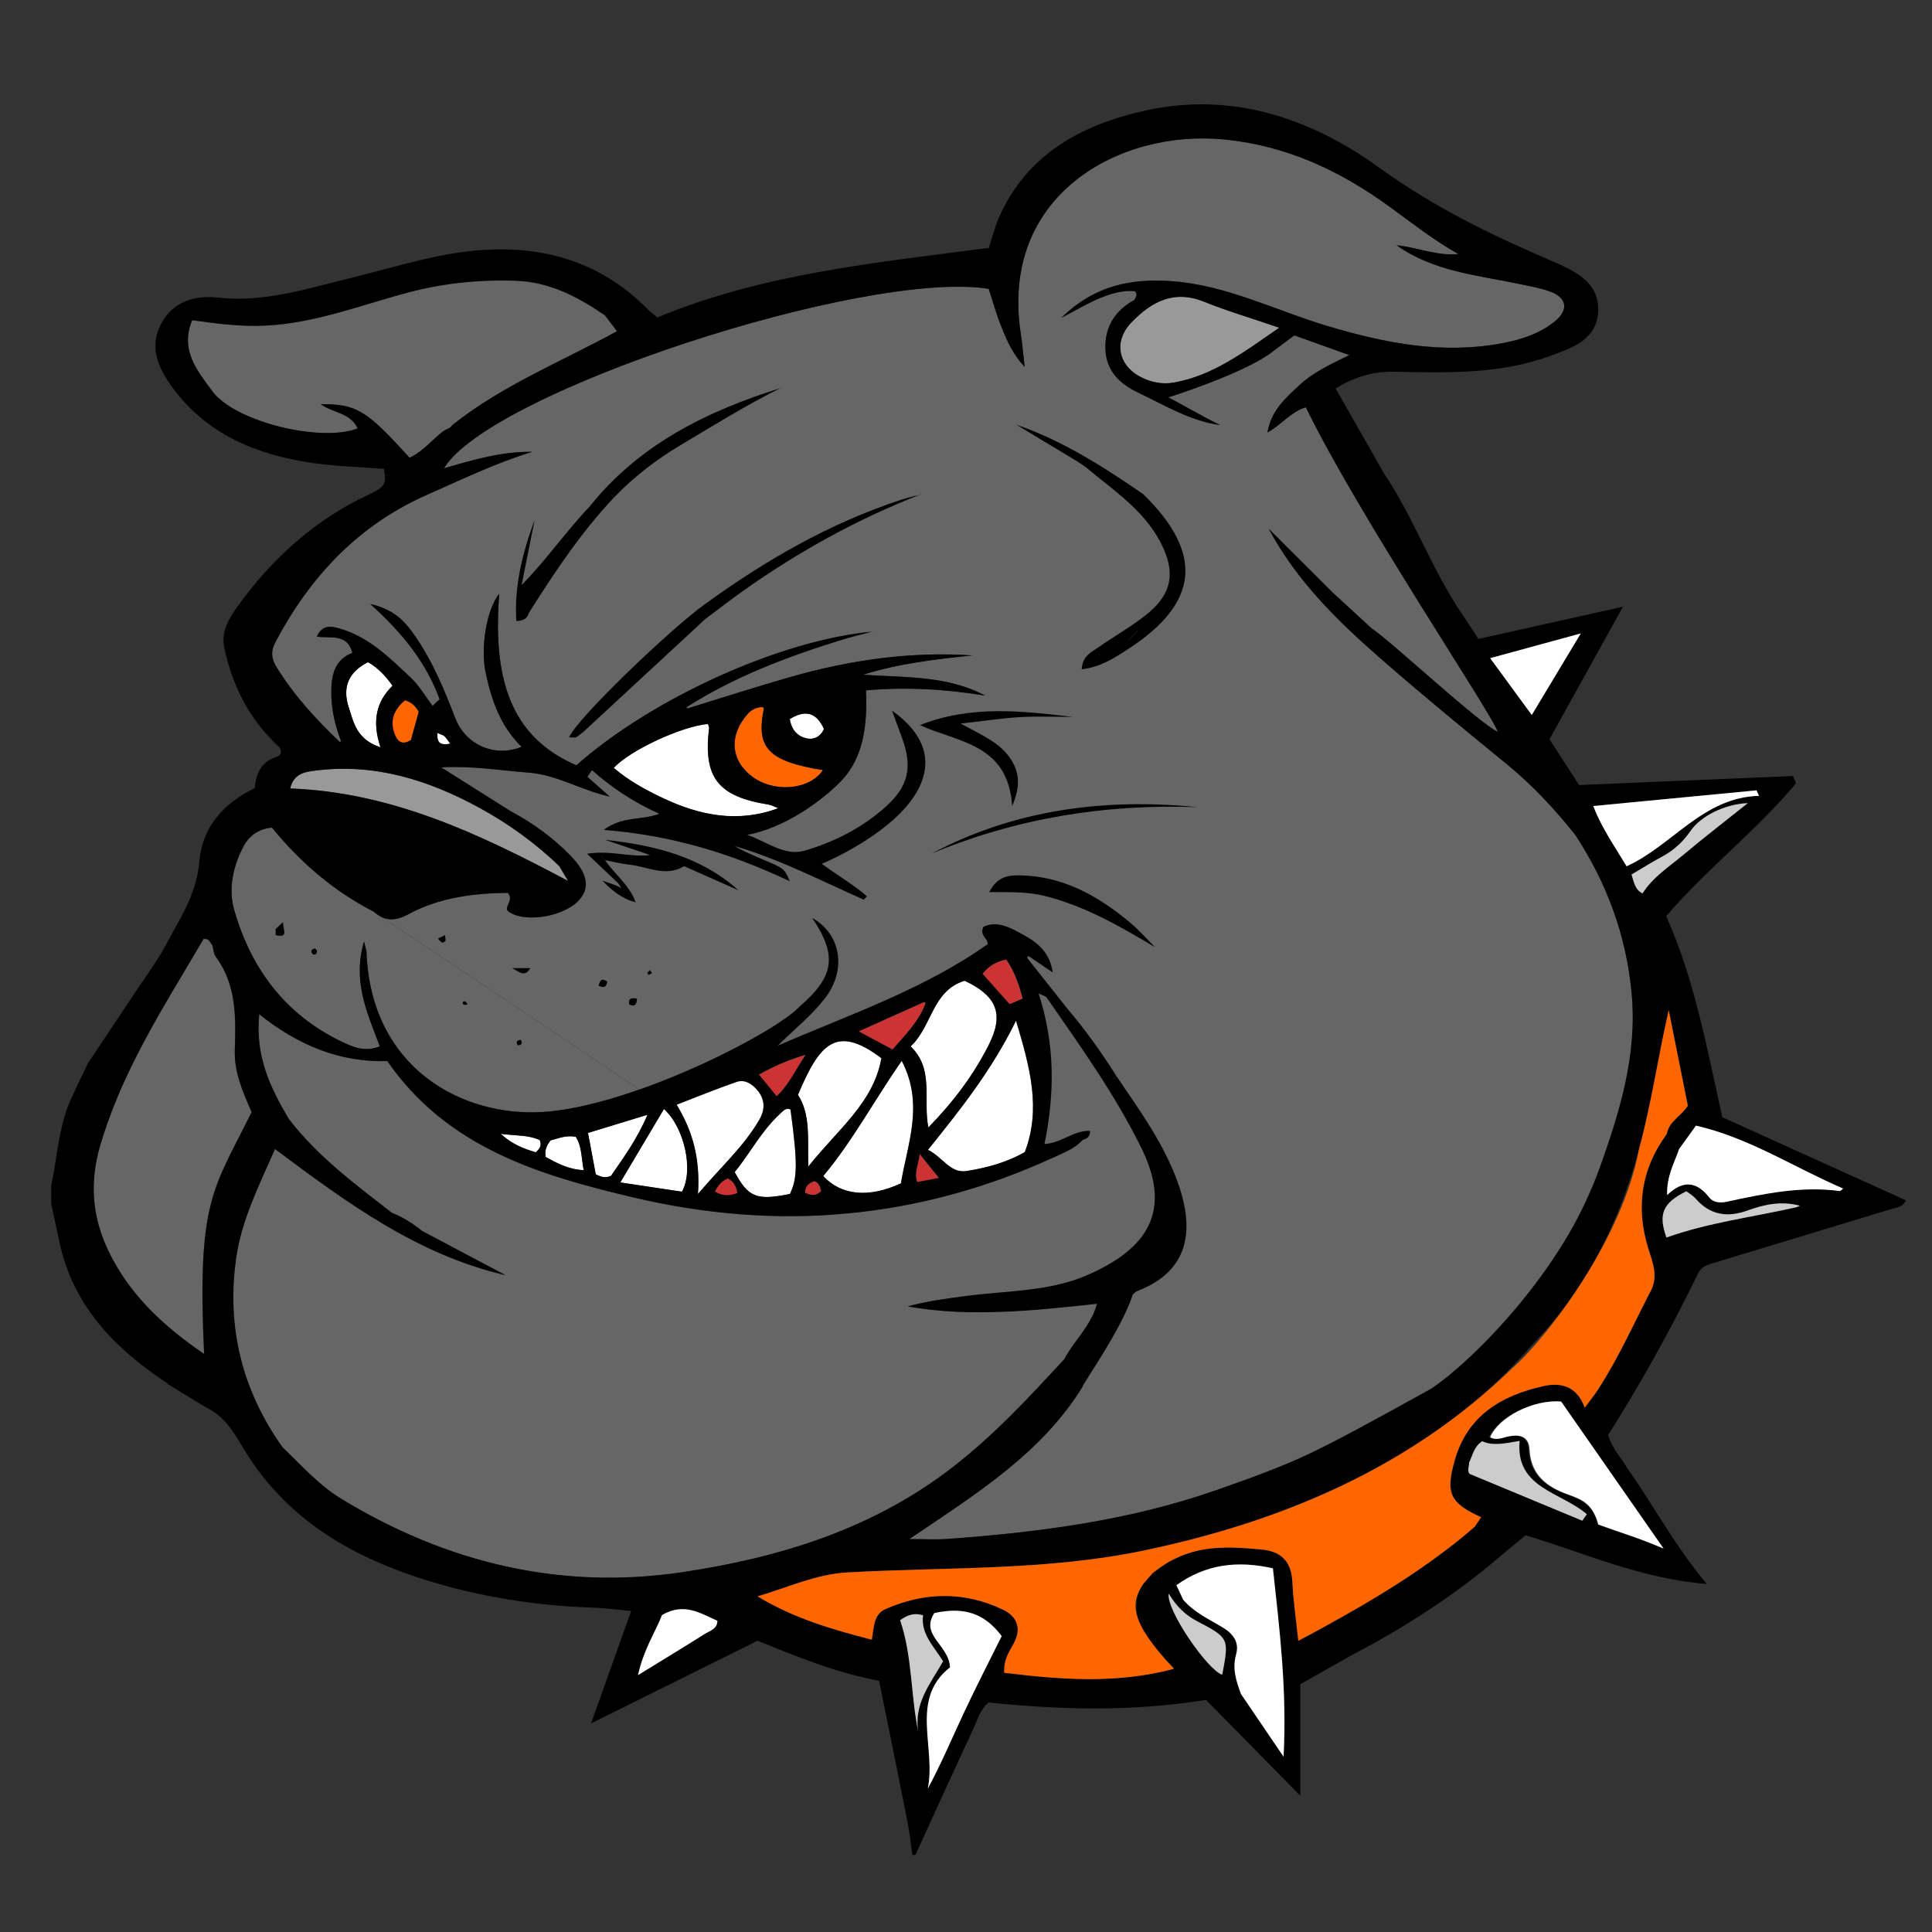 <?xml version="1.0" encoding="utf-8"?>
<!-- Generator: Adobe Illustrator 16.0.0, SVG Export Plug-In . SVG Version: 6.00 Build 0)  -->
<!DOCTYPE svg PUBLIC "-//W3C//DTD SVG 1.1//EN" "http://www.w3.org/Graphics/SVG/1.1/DTD/svg11.dtd">
<svg version="1.1" id="Layer_1" xmlns="http://www.w3.org/2000/svg" xmlns:xlink="http://www.w3.org/1999/xlink" x="0px" y="0px"
	 width="681px" height="681px" viewBox="0 0 681 681" enable-background="new 0 0 681 681" xml:space="preserve">
<rect x="0" y="0" width="681" height="681" fill="#333333" stroke="none"/>
<g id="BD-Head-Right">
	<rect x="0.5" y="0.5" display="none" fill="#663333" stroke="#000000" stroke-miterlimit="10" width="680" height="680"/>
	<path id="Chin_1_" fill-rule="evenodd" clip-rule="evenodd" fill="#666666" d="M99.52,510.178
		c-14.172-19.968-19.727-42.041-16.386-66.345c1.9-13.823,8.179-25.976,13.741-38.808
		c25.352,18.96,50.23,37.264,81.258,44.494c-9.766-5.176-19.535-10.357-29.307-15.539l0.035,0.042
		c-4.16-2.2-6.949-3.737-10.756-6.48l0.035,0.046c-13.047-10.139-26.367-19.979-36.51-33.29
		l0.035,0.039c-6.385-10.831-11.842-21.929-10.329-36.792c13.858,11.057,28.581,17.004,45.146,16.504
		c21.12,30.49,53.444,40.186,86.604,48.029c51.056,12.074,100.699,7.883,148.547-14.183
		c3.535-1.633,7.271-3.05,9.986-6.082l-0.031,0.039c1.467-0.38,2.57-1.067,2.595-3.18
		c-5.722-0.296-9.86,4.228-16.079,4.632c3.606-17.697,3.789-34.985-2.062-53.068
		c1.759,0.851,2.499,0.96,2.785,1.375c11.973,17.317,24.283,34.381,33.579,53.433
		c10.812,22.146,1.749,35.243-18.995,44.381c-13.361,5.888-28.245,5.549-42.555,7.388
		c-7.016,0.907-14.027,1.859-20.983,3.706c21.999,3.899,43.919,1.604,66.732-0.889
		c-2.203,7.996-8.154,12.988-11.476,19.433c0,0.004,0.039-0.046,0.039-0.046
		c-12.67,13.819-25.407,27.516-40.418,38.958c-27.988,21.332-60.577,31.223-94.46,36.264
		c-42.806,6.352-82.925-3.336-119.919-25.799c-8.031-4.887-14.194-11.891-20.889-18.297L99.52,510.178z
		"/>
	<path id="Cheek_1_" fill-rule="evenodd" clip-rule="evenodd" fill="#666666" d="M74.811,333.168
		c0.381,1.368,0.409,3.002,1.202,4.075c7.343,9.984,7.097,21.368,6.712,32.951
		c-0.26,7.806,2.926,14.962,5.938,21.841c-13.658,27.596-19.231,31.044-16.75,85.296
		c-14.277-9.79-26.214-20.785-33.674-36.223c-5.895-12.185-6.772-24.396-2.937-37.408
		c6.433-21.843,17.669-41.278,29.235-60.587c2.461-4.115,4.875-8.25,7.157-12.096
		c2.218-0.293,2.267,1.438,3.144,2.189L74.811,333.168z"/>
	<path id="Face_4_" fill-rule="evenodd" clip-rule="evenodd" fill="#666666" d="M381.686,488.644
		c-14.5,23.579-37.43,37.814-61.173,53.858c5.722,0,9.452,0.229,13.146-0.032
		c32.314-2.319,64.324-6.462,95.076-17.214c64.847-22.676,109.178-47.568,134.812-112.693
		c7.88-20.031,13.644-40.574,11.57-62.607c-1.899-20.232-8.694-38.557-19.714-55.458l0.042,0.039
		c-7.325-9.25-15.308-17.828-24.487-25.319c-14.785-12.063-29.528-24.195-43.901-36.73
		c-15.491-13.502-30.146-27.837-39.957-46.292c0,0-0.038,0.036-0.038,0.042
		c7.459,7.442,14.922,14.888,22.386,22.33l0.303,0.296c4.611,4.241,9.223,8.482,13.827,12.727
		l-0.032-0.039c6.24,3.988,37.517,33.174,44.378,36.425c-1.276-5.299-48.83-75.81-67.635-114.413
		c-5.33,1.618-8.482,6.063-13.537,8.898c1.311-7.771,6.32-12.054,11.087-16.538
		c4.784-4.509,10.679-7.308,17.771-10.759c-7.375-2.644-13.329-4.781-19.386-6.952
		c-3.197,2.397-6.177,4.622-9.159,6.854l0.042-0.046c-10.48,7.164-35.027,15.033-35.395,15.054
		l-0.031-0.039c0.391-0.018,13.016,7.255,18.441,9.808c-10.629-1.463-19.531-7.001-28.912-11.433
		c-6.59-3.116-11.303-7.724-11.57-15.329c-0.282-7.794,3.342-13.646,10.262-17.366l-0.035,0.036
		c0.314-0.938,1.396-1.773,0.176-3.127c-4.354-0.402-8.633,0.906-12.701,2.605
		c-3.987,1.667-7.734,3.945-13.228,6.804c11.831-11.648,25.065-13.908,38.804-12.938
		c19.496,1.371,36.968,10.481,55.395,15.942c20.06,5.944,40.2,9.91,61.166,5.94
		c6.733-1.272,13.195-3.307,18.593-7.713c4.886-3.984,4.325-8.214-1.495-10.417
		c-3.476-1.308-7.219-1.946-10.865-2.715c-14.961-3.134-30.502-4.427-43.506-13.738l-0.043,0.057
		c7.276,0.638,14.193,3.871,21.865,3.088c-8.642-4.858-16.32-10.9-24.195-16.643
		c-17.496-12.751-36.428-21.593-58.293-23.74c-36.925-3.631-79.367,19.594-71.703,68.696
		c0.543,3.451,0.805,6.945,1.33,11.482c-4.238-4.562-6.156-9.17-8.023-13.707
		c-1.88-4.548-3.17-9.338-4.65-13.823c-43.624-6.899-175.85,36.375-192.008,63.273
		c10.602-3.113,20.631-5.979,31.172-5.82c-12.92,3.913-24.984,9.794-37.207,15.188
		c-24.209,10.665-41.24,28.891-53.435,52.014c-1.575,2.975-1.438,5.584,0.349,8.518
		c6.121,9.987,13.938,18.508,22.366,26.528l0.345-0.092l0.078-0.338
		c-2.506-6.522-3.828-13.252-3.239-20.246c0.404-4.876,2.354-8.866,7.325-10.693l-0.035,0.042
		c-1.614-6.92-7.637-5.116-12.555-5.764c1.887-4.153,4.811-3.772,7.869-2.916
		c10.428,2.909,17.8,10.347,25.32,17.43c2.988,2.824,5.111,6.564,7.625,9.889
		c0.836-0.779,1.667-1.555,2.499-2.33c-4.624-12.656-12.744-23.063-24.47-33.604
		c8.353,1.939,12.021,5.958,15.258,10.517c6.466,9.113,10.725,19.316,14.701,29.68
		c3.606,9.409,13.816,14.035,23.401,10.164c-7.46-7.287-10.636-16.46-12.677-26.176
		c-1.883-8.947,0.385-22.428,4.808-27.783c-2.622,32.694,5.68,51.167,27.175,60.464
		c26.834-23.744,72.334-44.261,104.457-47.106l-0.045-0.046c-3.783,1.016-7.615,1.904-11.35,3.071
		c-18.932,5.891-37.404,12.864-54.223,23.613l0.08,0.342l0.335,0.063
		c12.103-3.708,24.134-7.619,36.3-11.087c20.928-5.965,42.242-9.032,64.078-7.572
		c-12.973,1.35-25.914,2.831-38.564,6.793c14.67,1.065,29.564,0.198,43.049,7.383l0.035-0.004
		c-13.816-2.25-27.671-3.148-42.075-1.854c0.525,12.103-0.765,23.8-8.966,32.169
		c-6.631,6.776-19.601,16.302-32.947,18.763c6.758,2.319,13.24,7.576,20.031,5.655
		c10.414-2.955,20.292-7.96,28.601-15.318c8.233-7.28,9.851-14.077,6.028-24.491
		c-1.032-2.806-2.061-5.612-3.518-9.582c17.447,12.469,12.77,26.124,2.619,36.294
		c-11.129,11.137-28.68,18.205-27.487,17.606c2.552,2.077,13.191,8.704,15.944,11.535
		c-0.369,0.363-0.743,0.729-1.109,1.096c-15.071-6.648-29.727-14.302-45.65-18.921
		c3.342,1.996,6.906,3.479,10.457,4.971c7.082,2.968,7.285,3.12,9.109,7.47
		c-20.678-9.765-41.52-16.206-65.523-18.078c6.783-4.943,12.879-3.208,19.637-5.662
		c-9.535-4.29-16.961-9.353-23.803-15.406c-0.539,0.79-1.076,1.58-1.615,2.366
		c2.615,2.323,5.235,4.643,7.844,6.962c-10.037-2.186-18.505-7.707-28.81-8.464
		c-9.681-0.719-19.28-2.418-30.604-1.847c9.229,5.824,16.891,10.661,24.555,15.494l-0.028-0.043
		c7.745,4.167,14.817,9.262,20.97,15.568c6.367,6.519,7.178,11.771,2.676,16.249
		c-5.902,5.867-20.148,7.65-24.883,3.127c-0.539-1.946,2.246-3.427,0.293-6.152
		c-11.959,0.159-24.051,1.551-35.134,7.558c-4.502,2.437-8.39,2.623-12.216-0.93"/>
	<path id="Face_1_" fill-rule="evenodd" clip-rule="evenodd" fill="#666666" d="M131.749,321.364
		c-14.154-7.265-25.933-17.447-35.888-29.642c-4.848,0.413-8.135,3.025-10.069,6.695
		c-3.67,6.977-5.372,14.853-3.233,22.344c5.906,20.623,17.934,36.756,37.623,46.281
		c3.998,1.936,8.398,3.952,13.687,1.776c-4.263-11.468-9.733-22.649-5.573-36.938
		c0.577,2.338,0.855,2.975,0.885,3.617c1.477,41.127,33.906,58.274,62.223,56.459
		c31.675-2.037,82.139-28.08,90.415-37.154c12.351-10.64,13.396-18.011,4.407-31.341l-0.046,0.039
		c10.329,5.662,12.37,18.431,4.526,28.481c-4.822,6.18-10.942,11.045-16.598,16.609
		c25.263-10.979,51.485-19.793,74.033-35.802c0.035-2.26-2.926-2.817-1.537-6.078
		c4.879-2.394,9.628,0.314,14.151,2.806c4.914,2.704,9.278,6.12,10.322,13.267
		c-3.437-2.346-5.915-4.019-8.397-5.697c-0.42-0.021-0.617,0.173-0.6,0.592
		c4.745,5.997,9.498,11.982,14.246,17.98c-0.359,0.362-0.726,0.711-1.082,1.07l-0.039-0.031
		c0.359-0.363,0.727-0.716,1.082-1.075c6.339,7.429,11.997,15.371,17.201,23.638
		c-0.356,0.356-0.716,0.717-1.082,1.076l-0.035-0.046c0.355-0.353,0.715-0.716,1.078-1.073
		c8.242,12.096,16.891,24.005,21.832,37.952c6.012,17.013,3.467,31.017-14.369,37.891
		c-0.627,0.251-1.125,0.839-1.629,1.223c-3.754,12.05-10.23,22.476-17.633,32.402"/>
	<g id="Forehead_1_">
		<path id="forehead-accent_5_" fill-rule="evenodd" clip-rule="evenodd" d="M379.471,162.482
			c-7.146-4.301-14.295-8.612-21.441-12.913l-0.046,0.045c16.439,5.609,30.883,14.863,45.055,24.625
			l0.024,0.032c21.266,20.849,19.615,38.201-5.256,54.415c-4.911,3.198-9.882,6.473-16.523,7.216
			c0.296-4.801,3.391-5.993,5.719-7.628c5.834-4.1,12.162-7.577,17.637-12.089
			c8.514-7.022,9.685-14.458,4.773-24.336c-5.105-10.269-13.999-16.967-22.654-23.87
			c-1.389-1.107-2.739-2.26-4.11-3.388l0.035,0.039c-1.082-0.73-2.168-1.46-3.25-2.186
			L379.471,162.482z M397.672,225.717c0.363-0.36,0.727-0.727,1.08-1.083
			c0.359-0.356,0.715-0.715,1.078-1.075c0.355-0.36,0.713-0.715,1.072-1.075l0.042,0.046
			c-0.359,0.356-0.712,0.712-1.079,1.072c-0.353,0.356-0.709,0.719-1.068,1.075
			s-0.727,0.715-1.086,1.075L397.672,225.717z M405.182,220.359l0.039,0.031L405.182,220.359z
			 M409.473,217.133l0.038,0.042L409.473,217.133z"/>
		<path id="forehead-accent_4_" fill-rule="evenodd" clip-rule="evenodd" d="M207.816,178.568
			c17.542-21.977,41.441-33.709,67.561-41.86l-0.039-0.046c-12.244,6.099-23.846,13.315-35.574,20.31
			c-8.63,5.144-16.407,11.193-23.352,18.388c-0.367-0.366-0.738-0.729-1.107-1.096
			c0,0,0.039-0.046,0.041-0.042c0.371,0.367,0.738,0.737,1.111,1.097
			c-11.688,12.381-21.047,26.469-30.09,40.795l0.043-0.046c-0.504,1.357-1.029,2.69-4.406,2.855
			c-0.811-12.631,2.277-24.406,6.574-36.015l-0.05-0.042c-1.552,7.788-3.115,15.575-4.667,23.356
			c8.781-8.923,15.639-18.932,23.994-27.703L207.816,178.568z M199.239,191.394
			c0.358-0.367,0.726-0.723,1.079-1.086l0.049,0.042c-0.363,0.363-0.727,0.72-1.093,1.075
			L199.239,191.394z"/>
		<path id="forehead-accent_3_" fill-rule="evenodd" clip-rule="evenodd" d="M205.719,257.89l-0.063,0.063
			c-0.847,0.642-1.64,1.368-2.552,1.9c-0.381,0.226-1.002,0.039-2.535,0.039
			c3.158-7.029,35.211-37.686,47.49-46.63c21.329-15.54,44.166-28.757,69.467-37.073
			c2.359-0.783,4.803-1.29,7.211-1.921l-0.054-0.063c-22.364,8.687-43.19,20.218-62.748,34.062
			c-4.505,3.187-8.858,6.585-13.284,9.889"/>
	</g>
	<g id="Ears_1_">
		<path id="ear_1_" fill-rule="evenodd" clip-rule="evenodd" fill="#666666" d="M213.16,111.149
			c1.277,1.682,2.561,3.37,4.287,5.644c-19.66,10.746-40.396,19.048-57.873,32.945l0.014-0.018
			c-0.38,0.384-0.754,0.758-1.131,1.135l0.018-0.01c-0.712,0.359-1.42,0.712-2.133,1.068
			l0.018-0.01c-4.096,3.081-7.291,7.339-12.067,9.479c-15.265-16.854-18.567-18.889-31.333-18.886
			c4.583,3.166,10.713,3.113,13.044,8.578c-13.069,5.017-43.331-2.404-51.188-13.115
			c-5.197-7.075-11.521-14.366-7.137-25.058c8.853,1.241,17.239,2.319,25.842,1.903
			c17.609-0.856,33.776-7.297,50.486-11.718c12.333-3.271,24.922-4.527,37.694-4.1
			c11.973,0.398,21.96,5.669,31.506,12.205C213.206,111.185,213.16,111.149,213.16,111.149z"/>
		<path id="ear-inner_1_" fill-rule="evenodd" clip-rule="evenodd" fill="#999999" d="M450.896,115.545
			c-12.685,8.76-23.469,16.95-37.271,19.358c-3.951,0.694-7.83-0.074-11.434-1.89
			c-8.199-4.139-9.782-12.713-3.475-19.273c7.117-7.403,15.021-11.669,25.73-7.34
			C432.5,109.654,440.865,112.115,450.896,115.545z"/>
	</g>
	<g id="Eyes_1_">
		<g id="iris_3_">
			<path id="iris_5_" fill-rule="evenodd" clip-rule="evenodd" fill="#FF6600" d="M269.232,249.768
				c-2.908,13.925,1.551,18.582,20.816,21.723c-4.826,7.083-17.365,8.133-25.185,2.129
				c-7.47-5.743-7.96-14.556-1.308-21.988c1.432-1.597,3.117-2.292,5.154-2.376
				C268.887,249.422,269.06,249.598,269.232,249.768z"/>
			<path id="iris_4_" fill-rule="evenodd" clip-rule="evenodd" fill="#FF6600" d="M142.73,246.845
				c2.486,0.769,3.871,2.281,4.84,4.079c-0.934,3.363-1.814,6.575-2.75,9.934
				c-2.301,1.562-4.324,1.259-5.506-1.441C137.097,254.318,138.669,250.211,142.73,246.845z"/>
		</g>
		<path id="eye-accent_1_" fill-rule="evenodd" clip-rule="evenodd" d="M324.246,255.595
			c17.846-7.097,35.896-5.024,53.917-2.902c-6.198,0-12.413-0.268-18.593,0.078
			c-6.166,0.342-12.304,1.304-20.955,2.281c7.191,3.931,12.766,6.25,16.552,11.017
			c3.983,5.021,4.978,10.238,1.601,18.046C355.336,262.043,337.636,261.726,324.246,255.595z"/>
		<path id="eye-white_7_" fill-rule="evenodd" clip-rule="evenodd" fill="#FFFFFF" d="M290.406,257.016
			c-1.336,2.838-3.72,3.973-6.594,3.169c-3.141-0.875-4.903-3.229-5.488-6.685
			c5.687-3.532,9.553-2.207,12.117,3.554L290.406,257.016z"/>
		<path id="eye-white_6_" fill-rule="evenodd" clip-rule="evenodd" fill="#FFFFFF" d="M274.355,284.887
			c-14.204,5.337-27.753,2.641-40.879-3.603c-6.066-2.888-11.999-6.113-17.182-10.587
			c5.863-6.304,24.005-14.684,33.213-15.483c0.145,0.486,0.465,1.001,0.404,1.474
			c-2.09,17.422,3.1,24.088,20.941,26.934c1.191,0.19,2.307,0.864,3.459,1.308L274.355,284.887z"/>
		<path id="eye-white_5_" fill-rule="evenodd" clip-rule="evenodd" fill="#FFFFFF" d="M154.139,258.394
			c1.329,0.578,2.034,0.716,2.496,1.128c0.606,0.536,1.033,1.294,2.059,2.669
			C155.137,262.783,153.944,262.036,154.139,258.394z"/>
		<path id="eye-white_4_" fill-rule="evenodd" clip-rule="evenodd" fill="#FFFFFF" d="M134.09,263.463
			c-8.531-2.806-9.486-8.873-11.201-14.077c-2.322-7.037-0.15-12.508,6.826-15.956
			c3.516,2.027,6.131,4.819,8.615,8.295C132.641,247.349,131.002,254.097,134.09,263.463z"/>
	</g>
	<g id="Mouth_1_">
		<g id="Gum_1_">
			<path fill-rule="evenodd" clip-rule="evenodd" fill="#CC3333" d="M326.125,353.855
				c-2.375,6.346-7.083,10.956-11.588,16.127c-3.691-1.978-7.082-3.803-11.912-6.391
				c8.323-3.733,15.631-7.016,22.946-10.298C325.755,353.478,325.941,353.664,326.125,353.855z"/>
			<path fill-rule="evenodd" clip-rule="evenodd" fill="#CC3333" d="M360.424,352.053
				c-1.59,0.674-2.99,1.273-4.604,1.949c-3.212-3.605-6.332-7.117-9.562-10.738
				c2.274-2.734,4.852-4.328,8.369-4.979C357.529,342.414,359.094,347.008,360.424,352.053z"/>
			<path fill-rule="evenodd" clip-rule="evenodd" fill="#CC3333" d="M283.961,371.781
				c-3.303,4.77-5.612,10.273-10.26,14.684c-2.117-2.605-3.979-4.887-6.225-7.65
				c5.553-3.137,10.911-5.355,16.53-6.991L283.961,371.781z"/>
			<path fill-rule="evenodd" clip-rule="evenodd" fill="#CC3333" d="M330.891,415.245
				c-3.281,0.632-5.429,1.037-7.635,1.468c-1.199-3.441,0.443-5.91,0.831-9.91
				C326.629,409.957,328.339,412.072,330.891,415.245z"/>
			<path fill-rule="evenodd" clip-rule="evenodd" fill="#CC3333" d="M251.918,420.029
				c1.295-2.479,2.621-3.804,4.566-4.618c2.056,0.966,3.025,2.658,3.395,5.173
				C257.165,421.65,254.668,421.75,251.918,420.029z"/>
			<path fill-rule="evenodd" clip-rule="evenodd" fill="#CC3333" d="M283.718,420.513
				c0.003-2.546,1.445-3.419,3.169-4.142c1.805,0.56,2.189,1.998,2.472,3.578
				C287.61,421.641,285.844,421.453,283.718,420.513z"/>
		</g>
		<g id="Teeth_1_">
			<path id="tooth_19_" fill-rule="evenodd" clip-rule="evenodd" fill="#FFFFFF" d="M361.234,406.102
				c-6.413,3.693-13.527,5.607-20.662,6.711c-5.676,0.879-8.426-4.984-13.517-7.467
				c11.454-14.277,22.432-27.948,31.034-45.547c4.992,16.604,8.908,31.107,3.102,46.338L361.234,406.102z
				"/>
			<path id="tooth_18_" fill-rule="evenodd" clip-rule="evenodd" fill="#FFFFFF" d="M327.176,397.465
				c-1.904-10.327,2.09-20.512-6.227-28.6c7.541-6.948,7.552-19.686,19.053-23.133
				c11.545,5.453,13.945,11.912,8.368,22.84C343.074,378.941,336.219,388.209,327.176,397.465z"/>
			<path id="tooth_17_" fill-rule="evenodd" clip-rule="evenodd" fill="#FFFFFF" d="M290.141,414.582
				c10.463-12.504,17.963-26.732,27.672-40.619c8.017,15.393,1.956,29.37-0.287,43.18
				C306.34,422.342,296.525,421.514,290.141,414.582z"/>
			<path id="tooth_16_" fill-rule="evenodd" clip-rule="evenodd" fill="#FFFFFF" d="M284.86,411.251
				c-0.219-10.269,0.808-18.435-3.635-25.294c7.484-17.69,13.315-25.133,29.401-12.932
				C307.874,388.773,295.405,397.939,284.86,411.251z"/>
			<path id="tooth_15_" fill-rule="evenodd" clip-rule="evenodd" fill="#FFFFFF" d="M245.976,420.908
				c0.825-12.48-1.841-22.127-7.517-31.489c7.498-2.884,14.229-5.645,21.086-8.021
				c3.049-1.055,5.664,0.817,7.502,3.057c2.482,3.014,2.689,6.519,0.715,9.984
				C262.404,403.861,254.387,411.057,245.976,420.908z"/>
			<path id="tooth_14_" fill-rule="evenodd" clip-rule="evenodd" fill="#FFFFFF" d="M278.602,391.083
				c2.543,18.963,2.508,24.12-0.199,29.81c-11.709,2.363-14.623,1.273-19.479-7.709
				c5.412-6.6,9.459-14.585,16.094-20.652c1.064-0.979,1.942-2.153,3.635-1.4L278.602,391.083z"/>
			<path id="tooth_13_" fill-rule="evenodd" clip-rule="evenodd" fill="#FFFFFF" d="M218.583,416.863
				c5.122-8.615,10.248-17.232,15.423-25.939c7.225,6.547,10.556,21.564,6.346,29.17
				c-7.106-1.065-14.454-2.17-21.807-3.272L218.583,416.863z"/>
			<path id="tooth_12_" fill-rule="evenodd" clip-rule="evenodd" fill="#FFFFFF" d="M228.2,392.965
				c-3.72,8.768-8.507,15.159-12.854,21.527c-1.885,0.866-3.373,0.496-5.393-0.526
				c-0.857-4.558-1.756-9.367-2.743-14.602C214.116,397.263,220.501,395.313,228.2,392.965z"/>
			<path id="tooth_11_" fill-rule="evenodd" clip-rule="evenodd" fill="#FFFFFF" d="M176.4,399.682
				c5.444,0.719,9.795,0.331,13.817,2.209c0.817,1.896-0.011,3.1-1.428,4.319
				C184.686,404.973,180.66,403.527,176.4,399.682z"/>
			<path id="tooth_10_" fill-rule="evenodd" clip-rule="evenodd" fill="#FFFFFF" d="M192.294,407.832
				c-0.454-2.395,0.395-4.096,1.731-5.828c2.774-0.736,5.595-1.928,8.88-1.272
				c2.222,3.377,1.942,7.347,2.817,11.774C200.336,412.248,196.264,410.053,192.294,407.832z"/>
		</g>
	</g>
	<g id="Nose_1_">
		<path id="Nose-tip-accent_1_" fill-rule="evenodd" clip-rule="evenodd" fill="#999999" d="M197.088,305.282
			c0.889,1.498,1.768,2.99,3.139,5.302c-31.285-16.65-62.245-31.302-98.002-32.617
			c1.258-5.256,5.051-5.834,8.961-6.328c20.912-2.647,39.871,3.338,57.922,13.209
			c10.227,5.592,19.587,12.396,28.013,20.469L197.088,305.282z"/>
		<path id="Nose-accent_1_" fill-rule="evenodd" clip-rule="evenodd" d="M260.4,313.862
			c-6.447-2.866-12.889-5.718-19.34-8.581l0.043,0.042c-6.448,3.935-12.724,0.18-19.049-0.511
			c-2.979-0.317-5.908-1.068-8.861-1.625c-0.371-0.37-0.738-0.744-1.101-1.111l0.042-0.035
			c0.363,0.367,0.73,0.737,1.096,1.103c3.385,4.981,8.525,8.655,10.842,14.892
			c-4.854-1.202-8.391-4.192-11.75-7.636c1.617,0.561,3.232,1.128,4.844,1.696
			c0.391,0.201,0.779,0.398,1.879,0.963c-0.688-1.033-0.924-1.4-1.17-1.752
			c-3.287-3.13-6.579-6.244-10.944-10.379c8.5-1.318,15.146,1.371,22.239,0.452
			c-5.307-1.788-10.611-3.582-15.929-5.362c17.29,1.89,33.78,5.827,47.132,17.867L260.4,313.862z"/>
	</g>
	<g id="Whiskers_1_">
		<path id="whisker_21_" fill-rule="evenodd" clip-rule="evenodd" d="M186.871,341.236
			c-0.838,1.742-1.889,1.979-2.929,1.781c-0.751-0.145-1.421-0.705-3.44-1.781
			C183.477,341.236,184.996,341.236,186.871,341.236z"/>
		<path id="whisker_20_" fill-rule="evenodd" clip-rule="evenodd" d="M224.533,351.989
			c-0.102,2.327-0.924,2.923-2.746,2.077C221.368,351.947,222.422,351.615,224.533,351.989z"/>
		<path id="whisker_19_" fill-rule="evenodd" clip-rule="evenodd" d="M97.2,327.414
			c0.585-0.546,1.174-1.093,2.549-2.355c0,2.842,2.083,5.57-2.549,4.58l-0.035,0.032
			c0-0.765,0-1.523-0.004-2.277L97.2,327.414z"/>
		<path id="whisker_18_" fill-rule="evenodd" clip-rule="evenodd" d="M154.375,330.812
			c0.924-0.434,1.473-0.705,2.51-1.195c0.046,0.984,0.328,1.797,0.053,2.076
			C155.768,332.91,155.309,331.818,154.375,330.812z"/>
		<path id="whisker_17_" fill-rule="evenodd" clip-rule="evenodd" d="M110.354,336.453
			c-0.98-1.029-0.779-1.73,0.549-2.15c1.094,0.528,0.967,1.256,0.428,2.076
			C111.009,336.407,110.691,336.432,110.354,336.453z"/>
		<path id="whisker_16_" fill-rule="evenodd" clip-rule="evenodd" d="M228.133,342.937
			c0.303-0.327,0.617-0.659,0.924-0.984c0.271,0.347,0.543,0.688,0.805,1.026
			c-0.393,0.227-0.794,0.447-1.191,0.663C228.49,343.408,228.31,343.17,228.133,342.937z"/>
		<path id="whisker_15_" fill-rule="evenodd" clip-rule="evenodd" d="M182.447,368.436
			c-0.677-1.312-0.166-1.834,1.188-1.887C184.145,367.773,183.932,368.467,182.447,368.436z"/>
		<path id="whisker_14_" fill-rule="evenodd" clip-rule="evenodd" d="M164.813,353.988
			c-1.206,0.424-1.671,0.18-1.749-0.712C163.795,352.571,164.207,353.072,164.813,353.988z"/>
		<path id="whisker_13_" fill-rule="evenodd" clip-rule="evenodd" d="M211.004,347.498
			c0.5-2.414,1.441-2.616,3.031-1.508C213.799,347.925,212.942,348.287,211.004,347.498z"/>
		<path id="whisker_12_" fill-rule="evenodd" clip-rule="evenodd" d="M328.42,300.843
			c29.461-15.575,61.024-19.591,93.842-16.319C389.836,283.301,358.512,288.3,328.42,300.843z"/>
		<path id="whisker_11_" fill-rule="evenodd" clip-rule="evenodd" d="M407.162,333.897
			c-12.384-7.411-24.836-14.595-39.064-18.128c-6.014-1.487-12.141-1.297-19.414-1.315
			c2.838-5.591,6.914-5.972,10.812-5.908c15.223,0.25,27.646,7.28,38.932,16.731
			C401.551,327.897,404.258,331.018,407.162,333.897L407.162,333.897z"/>
	</g>
	<path id="Outline_1_" fill-rule="evenodd" clip-rule="evenodd" d="M30.884,374.969
		c6.409-9.604,12.809-19.21,19.21-28.828c0.004,0,0.278-0.277,0.278-0.277
		c2.099-3.174,4.202-6.356,6.3-9.541l-0.039,0.039c2.405-4.379,4.848-8.732,7.206-13.125
		c3.308-6.127,5.789-12.275,6.417-19.563c1.04-12.109,8.457-20.489,19.516-25.876
		c0.491-5.041,2.239-9.296,7.645-11.009c1.702-0.536,2.02-1.858,1.046-3.402l0.046,0.045
		c-10.484-9.642-16.752-21.706-19.523-35.49c-1.075-5.302,1.748-10.05,4.844-14.327
		c12.248-16.95,27.325-30.551,46.458-39.436c5.439-2.527,5.999-3.793,5.044-8.926
		c-8.242-0.646-16.758-0.846-25.125-2.052C90.533,160.353,72.92,153.203,60.72,136.5
		c-4.888-6.681-8.331-14.14-3.886-22.421c4.287-7.996,12.04-10.072,20.209-9.169
		c15.944,1.759,30.719-3.049,45.779-6.716c16.947-4.125,33.602-9.825,51.285-10.273
		c21.014-0.539,39.317,5.972,54.241,21.125c0.866,0.878,1.872,1.611,3.345,2.866
		c37.154-15.479,76.991-19.294,116.846-24.537c1.152-3.511,2.038-7.156,3.508-10.541
		c9.91-22.774,29.807-33.124,52.045-37.943c28.648-6.219,55.173,1.731,79.199,18.163
		c24.85,18.388,49.055,28.489,63.601,34.895c7.854,3.462,16.679,7.16,16.438,17.524
		c-0.222,10.263-9.25,13.213-17.098,16.058c-17.842,6.462-36.494,5.863-55.073,5.503
		c-7.361-0.141-13.964,1.988-20.398,5.877c5.845,10.234,11.483,20.112,17.112,29.99l-0.053-0.056
		c10.598,15.741,16.838,33.907,27.529,49.603c1.908,2.788,3.713,5.647,5.762,8.771
		c16.657-3.712,33.092-7.378,50.963-11.369c-9.054,16.319-17.392,31.369-25.908,46.732
		c3.49,5.387,6.85,10.59,10.438,16.14c25.172-1.062,50.28-2.123,75.388-3.184
		c0.356,0.86,0.705,1.72,1.062,2.584c-13.957,16.717-31.468,30.121-45.756,46.824
		c10.107,22.499,14.334,46.602,19.805,70.861c21.438,9.709,43,19.467,64.698,29.292
		c-1.321,2.677-3.501,2.571-5.228,3.092C645.928,432.492,625.262,438.731,604.596,445
		c-2.365,0.716-4.78,1.213-6.064,3.861c-9.508,19.601-20.094,38.616-31.682,56.938
		c1.255,4.773,4.621,7.943,6.779,11.792l0.06,0.057c9.201,13.041,16.665,27.229,27.935,40.69
		c-23.492-1.946-43.299-11.024-63.854-17.176c-3.181,2.623-6.185,5.109-9.185,7.59l0.054-0.053
		c-15.784,13.552-33.153,24.702-51.531,34.369l0.043-0.039c-6.185,3.49-12.371,6.984-18.812,10.619
		c0,13.033,0,26.288,0,39.297C447,621.432,435.715,609.971,425.094,599.189
		c-26.85,4.276-51.711,3.455-76.632,0.899c-2.94,2.415-3.85,6.001-5.323,9.162
		c-6.906,14.825-13.662,29.716-20.473,44.59c-0.362,0-0.715,0-1.067,0
		c-0.593-4.032-0.998-8.095-1.784-12.082c-3.244-16.407-6.605-32.794-9.945-49.292
		c-15.18-2.852-28.883-8.481-42.815-14.13c-19.076,9.476-38.127,18.935-58.72,29.147
		c5.073-14.195,9.52-26.629,14.151-39.635c-5.026-0.459-8.912-1.02-12.812-1.15
		c-17.719-0.592-35.189-2.967-52.285-7.635c-29.391-8.038-55.362-21.399-71.649-48.658
		c-3.451-5.764-6.733-11.281-13.017-14.26l0.047,0.041c-4.569-2.787-9.143-5.569-13.711-8.357
		c-0.027-0.328-0.201-0.494-0.524-0.501c-18.068-12.103-32.624-26.866-37.476-49.06
		c-1.025-4.65-2.016-9.313-3.015-13.965c0-2.152,0-4.297,0-6.439
		c2.208-10.182,2.585-20.779,6.974-30.452c1.896-4.188,3.932-8.327,5.905-12.479 M449.246,623.779
		l-0.047,0.043C449.199,623.822,449.246,623.783,449.246,623.779z M395.59,111.075l0.035,0.036
		L395.59,111.075z M522.15,534.781c-10.963-5.023-12.648-8.358-9.355-20.021
		c4.463-15.859,16.494-22.956,31.46-26.264c6.765-1.49,11.958,0.715,14.408,7.68l-0.042-0.029
		c1.59-2.15,3.293-4.221,4.738-6.445c7.29-11.27,12.713-23.535,18.893-35.387l-0.039,0.035
		c2.211-4.975,0.405-9.293-1.139-14.211c-4.491-14.35-2.627-28.154,6.535-40.527l-0.035,0.035
		c0.723-4.457,5.08-6.259,7.414-9.936c-2.228-11.146-4.484-22.414-6.74-33.686
		c-3.789,16.577-6.092,32.955-10.471,48.969c-7.057,25.844-18.451,49.193-37.391,68.674l0.047-0.045
		c-35.441,41.274-87.948,62.487-136.75,72.781c-34.701,7.312-69.982,5.845-105.043,7.812
		c-11.041,0.628-20.986,5.335-31.541,8.433c12.606,7.654,26.088,11.627,40.257,15.262
		c0.747-4.487,0.627-8.951,4.851-10.798c13.799-6.042,27.77-6.296,41.395,0.237
		c4.837,2.312,6.766,6.51,3.667,12.076c-1.583,2.846-3.544,5.801-3.219,10.161
		c19.788,2.39,39.463,4.026,59.79-1.414c-1.396-2.21-2.633-2.372-3.553-3.839l-0.932-1.1
		c-10.389-10.351-11.849-21.008-3.039-28.753l5.585-3.874c13.604-6.812,18.938-5.754,32.85-4.475
		c6.935,0.648,10.495,4.244,10.844,11.426c0.321,6.628,1.302,13.225,2.095,20.765
		c3.465-1.858,5.777-3.077,8.08-4.337c46.299-26.373,55.232-36.618,56.339-39.258 M159.639,149.685
		c17.471-13.9,38.215-22.203,57.868-32.945c-1.728-2.281-3.007-3.966-4.282-5.648
		c0.367-0.366,0.732-0.74,1.1-1.106c0.018-0.359,0.021-0.716,0.045-1.079
		c0,0,0.035-0.046,0.025-0.039c-0.006,0.388-0.018,0.772-0.025,1.16
		c-0.369,0.367-0.742,0.737-1.109,1.107c-9.543-6.529-19.527-11.803-31.492-12.205
		c-12.783-0.426-25.372,0.833-37.705,4.101c-16.703,4.424-32.87,10.862-50.486,11.718
		c-8.599,0.42-16.989-0.659-25.834-1.9c-4.389,10.693,1.936,17.986,7.127,25.062
		c7.865,10.714,38.121,18.124,51.187,13.107c-2.327-5.46-8.458-5.412-13.03-8.574
		c12.755-0.003,16.059,2.027,31.33,18.885c4.77-2.143,7.965-6.401,12.057-9.476l-0.006,0.004
		c0.705-0.356,1.416-0.709,2.136-1.065 M398.829,108.924l-0.035,0.042L398.829,108.924z M131.749,321.364
		c-14.154-7.265-25.933-17.447-35.888-29.642c-4.848,0.413-8.135,3.025-10.069,6.695
		c-3.67,6.977-5.372,14.853-3.233,22.344c5.906,20.623,17.934,36.756,37.623,46.281
		c3.998,1.936,8.398,3.952,13.687,1.776c-4.263-11.468-9.733-22.649-5.573-36.938
		c0.577,2.338,0.855,2.975,0.885,3.617c1.477,41.127,33.906,58.274,62.223,56.459
		c31.675-2.037,82.139-28.08,90.415-37.154c12.351-10.64,13.396-18.011,4.407-31.341l-0.046,0.039
		c10.329,5.662,12.37,18.431,4.526,28.481c-4.822,6.18-10.942,11.045-16.598,16.609
		c25.263-10.979,51.485-19.793,74.033-35.802c0.035-2.26-2.926-2.817-1.537-6.078
		c4.879-2.394,9.628,0.314,14.151,2.806c4.914,2.704,9.278,6.12,10.322,13.267
		c-3.437-2.346-5.915-4.019-8.397-5.697c-0.42-0.021-0.617,0.173-0.6,0.592
		c4.745,5.997,9.498,11.982,14.246,17.98c-0.359,0.362-0.726,0.711-1.082,1.07l-0.039-0.031
		c0.359-0.363,0.727-0.716,1.082-1.075c6.339,7.429,11.997,15.371,17.201,23.638
		c-0.356,0.356-0.716,0.717-1.082,1.076l-0.035-0.046c0.355-0.353,0.715-0.716,1.078-1.073
		c8.242,12.096,16.891,24.005,21.832,37.952c6.012,17.013,3.467,31.017-14.369,37.891
		c-0.627,0.251-1.125,0.839-1.629,1.223c-3.754,12.05-18,32.036-17.633,32.402
		c-14.501,23.581-37.395,37.771-61.138,53.815c5.722,0,9.452,0.229,13.146-0.032
		c32.314-2.319,64.324-6.462,95.076-17.214c29.032-10.149,32.994-12.148,75.977-35.896
		c14.246-9.712,46.091-41.129,58.835-76.797c7.245-20.274,13.644-40.574,11.57-62.607
		c-1.899-20.232-8.694-38.557-19.714-55.454l0.042,0.032c-7.325-9.248-15.308-17.825-24.487-25.316
		c-14.785-12.063-29.528-24.195-43.901-36.73c-15.491-13.502-30.146-27.837-39.957-46.292
		c0,0-0.038,0.036-0.038,0.042c7.459,7.442,14.922,14.888,22.386,22.33l0.303,0.296
		c4.611,4.241,9.223,8.482,13.827,12.727l-0.032-0.039c6.24,3.988,37.517,33.174,44.378,36.425
		c-1.276-5.299-48.83-75.81-67.635-114.413c-5.33,1.618-8.482,6.063-13.537,8.898
		c1.311-7.771,6.32-12.054,11.087-16.538c4.784-4.509,10.679-7.308,17.771-10.759
		c-7.375-2.644-13.329-4.781-19.386-6.952c-3.197,2.397-6.177,4.622-9.159,6.854l0.042-0.046
		c-10.48,7.164-35.027,15.033-35.395,15.054l-0.031-0.039c0.391-0.018,13.016,7.255,18.441,9.808
		c-10.629-1.463-19.531-7.001-28.912-11.433c-6.59-3.116-11.303-7.724-11.57-15.329
		c-0.282-7.794,3.342-13.646,10.262-17.366l-0.035,0.036c0.314-0.938,1.396-1.773,0.176-3.127
		c-4.354-0.402-8.633,0.906-12.701,2.605c-3.987,1.667-7.734,3.945-13.228,6.804
		c11.831-11.648,25.065-13.908,38.804-12.938c19.496,1.371,36.968,10.481,55.395,15.942
		c20.06,5.944,40.2,9.91,61.166,5.94c6.733-1.272,13.195-3.307,18.593-7.713
		c4.886-3.984,4.325-8.214-1.495-10.417c-3.476-1.308-7.219-1.946-10.865-2.715
		c-14.961-3.134-30.502-4.427-43.506-13.738l-0.043,0.057c7.276,0.638,14.193,3.871,21.865,3.088
		c-8.642-4.858-16.32-10.9-24.195-16.643c-17.496-12.751-36.428-21.593-58.293-23.74
		c-36.925-3.631-79.367,19.594-71.703,68.696c0.543,3.451,0.805,6.945,1.33,11.482
		c-4.238-4.562-6.156-9.17-8.023-13.707c-1.88-4.548-3.17-9.338-4.65-13.823
		c-43.624-6.899-175.85,36.375-192.008,63.273c10.602-3.113,20.631-5.979,31.172-5.82
		c-12.92,3.913-24.984,9.794-37.207,15.188c-24.209,10.665-41.24,28.891-53.435,52.014
		c-1.575,2.975-1.438,5.584,0.349,8.518c6.121,9.987,13.938,18.508,22.366,26.528l0.345-0.092
		l0.078-0.338c-2.506-6.522-3.828-13.252-3.239-20.246c0.404-4.876,2.354-8.866,7.325-10.693
		l-0.035,0.042c-1.614-6.92-7.637-5.116-12.555-5.764c1.887-4.153,4.811-3.772,7.869-2.916
		c10.428,2.909,17.8,10.347,25.32,17.43c2.988,2.824,5.111,6.564,7.625,9.889
		c0.836-0.779,1.667-1.555,2.499-2.33c-4.624-12.656-12.744-23.063-24.47-33.604
		c8.353,1.939,12.021,5.958,15.258,10.517c6.466,9.113,10.725,19.316,14.701,29.68
		c3.606,9.409,13.816,14.035,23.401,10.164c-7.46-7.287-10.636-16.46-12.677-26.176
		c-1.883-8.947,0.385-22.428,4.808-27.783c-2.622,32.694,5.68,51.167,27.175,60.464
		c26.834-23.744,72.334-44.261,104.457-47.106l-0.045-0.046c-3.783,1.016-7.615,1.904-11.35,3.071
		c-18.932,5.891-37.404,12.864-54.223,23.613l0.08,0.342l0.335,0.063
		c12.103-3.708,24.134-7.619,36.3-11.087c20.928-5.965,42.242-9.032,64.078-7.572
		c-12.973,1.35-25.914,2.831-38.564,6.793c14.67,1.065,29.564,0.198,43.049,7.383l0.035-0.004
		c-13.816-2.25-27.671-3.148-42.075-1.854c0.525,12.103-0.765,23.8-8.966,32.169
		c-6.631,6.776-19.601,16.302-32.947,18.763c6.758,2.319,13.24,7.576,20.031,5.655
		c10.414-2.955,20.292-7.96,28.601-15.318c8.233-7.28,9.851-14.077,6.028-24.491
		c-1.032-2.806-2.061-5.612-3.518-9.582c17.447,12.469,12.77,26.124,2.619,36.294
		c-11.129,11.137-28.68,18.205-27.487,17.606c2.552,2.077,13.191,8.704,15.944,11.535
		c-0.369,0.363-0.743,0.729-1.109,1.096c-15.071-6.648-29.727-14.302-45.65-18.921
		c3.342,1.996,6.906,3.479,10.457,4.971c7.082,2.968,7.285,3.12,9.109,7.47
		c-20.678-9.765-41.52-16.206-65.523-18.078c6.783-4.943,12.879-3.208,19.637-5.662
		c-9.535-4.29-16.961-9.353-23.803-15.406c-0.539,0.79-1.076,1.58-1.615,2.366
		c2.615,2.323,5.235,4.643,7.844,6.962c-10.037-2.186-18.505-7.707-28.81-8.464
		c-9.681-0.719-19.28-2.418-30.604-1.847c9.229,5.824,16.891,10.661,24.555,15.494l-0.028-0.043
		c7.745,4.167,14.817,9.262,20.97,15.568c6.367,6.519,7.178,11.771,2.676,16.249
		c-5.902,5.867-20.148,7.65-24.883,3.127c-0.539-1.946,2.246-3.427,0.293-6.152
		c-11.959,0.159-24.051,1.551-35.134,7.558c-4.502,2.437-8.39,2.623-12.216-0.93 M375.191,479.01
		c3.324-6.452,9.268-11.437,11.469-19.436c-22.811,2.492-44.734,4.787-66.719,0.892
		c6.948-1.851,13.961-2.8,20.977-3.708c14.312-1.841,29.193-1.502,42.555-7.396
		c20.746-9.128,29.804-22.229,18.998-44.375c-9.297-19.047-21.614-36.113-33.583-53.434
		c-0.285-0.412-1.022-0.518-2.788-1.371c5.852,18.081,5.672,35.373,2.065,53.07
		c6.212-0.401,10.358-4.929,16.075-4.628c-0.023,2.107-1.124,2.792-2.59,3.177l0.035-0.039
		c-2.715,3.031-6.459,4.448-9.995,6.074c-47.843,22.072-97.483,26.26-148.543,14.186
		c-33.163-7.84-65.479-17.529-86.604-48.023c-16.572,0.497-31.287-5.445-45.149-16.51
		c-1.509,14.863,3.948,25.965,10.337,36.792l-0.043-0.039c10.153,13.312,23.462,23.151,36.514,33.294
		l-0.035-0.046c3.951,1.548,7.469,3.825,10.762,6.479l-0.049-0.045
		c9.776,5.182,19.545,10.357,29.317,15.543c-31.034-7.234-55.917-25.538-81.258-44.497
		c-5.562,12.829-11.848,24.991-13.741,38.811c-3.342,24.3,2.203,46.376,16.385,66.337l-0.035-0.031
		c6.692,6.406,12.848,13.411,20.893,18.293c36.984,22.471,77.104,32.158,119.912,25.802
		c33.879-5.03,66.477-14.923,94.457-36.258c15.014-11.447,27.748-25.14,40.418-38.959
		 M649.777,418.919c-17.222-7.386-33.111-17.892-51.919-22.198c-2.073,2.871-4.022,5.576-5.983,8.291
		l0.039-0.035c-1.695,4.925-4.47,9.57-4.209,16.21c5.849-5.603,10.572-4.577,14.859,0.874
		c1.438,1.822,3.91,1.946,5.969,1.508c13.171-2.795,26.316-5.646,39.936-3.792
		c0.377,0.052,0.846-0.593,1.266-0.893 M331.255,410.328l-0.036,0.039L331.255,410.328z
		 M294.76,406.037c0,0,0.035,0.042,0.039,0.042L294.76,406.037z M141.401,377.08l-0.032,0.035
		L141.401,377.08z M367.729,58.515l-0.035,0.035L367.729,58.515z M473.916,54.217l-0.035,0.046
		C473.881,54.263,473.924,54.225,473.916,54.217z M328.035,350.266L328,350.305L328.035,350.266z
		 M201.438,313.792l0.046,0.046L201.438,313.792z M80.239,286.978c0,0,0.036,0.042,0.039,0.042
		L80.239,286.978z M93.104,273.031l0.043,0.042L93.104,273.031z M93.115,254.802l0.031,0.039
		L93.115,254.802z M518.967,251.586l-0.039,0.035L518.967,251.586z M151.029,249.436l0.035,0.046
		L151.029,249.436z M149.986,246.225l-0.039,0.035L149.986,246.225z M86.67,151.829l0.043,0.039
		L86.67,151.829z M452.433,144.316l0.042,0.045L452.433,144.316z M276.557,387.863l-0.037-0.049
		L276.557,387.863z M290.501,257.001c-2.563-5.764-6.435-7.086-12.113-3.557
		c0.581,3.455,2.345,5.813,5.489,6.688c2.876,0.8,5.253-0.332,6.582-3.173L290.501,257.001z
		 M284.066,371.777c-5.618,1.625-10.98,3.846-16.53,6.987c2.242,2.757,4.101,5.038,6.224,7.646
		c4.652-4.417,6.955-9.913,10.266-14.683L284.066,371.777z M325.625,353.24
		c-7.312,3.283-14.621,6.562-22.944,10.303c4.827,2.587,8.229,4.402,11.923,6.388
		c4.492-5.176,9.201-9.784,11.578-16.13l-0.109-0.447L325.625,353.24z M579.283,314.461l-0.285,0.448
		c3.688-5.874,9.511-9.533,14.662-13.854c7.143-5.997,14.535-11.687,22.453-18.012
		c-8.023,0.332-16.531,4.495-20.176,9.804c-2.689,3.927-6.012,6.938-10.214,9.166
		c-3.561,1.882-7.032,4.121-10.632,6.24C576.402,311.349,576.699,313.207,579.283,314.461z
		 M252.97,571.272c-5.955-2.587-11.679-6.628-19.548-2.062c-2.303,5.905-6.537,12.237-8.469,21.188
		c8.654-5.323,16.083-9.821,23.43-14.465c1.84-1.163,4.484-1.734,4.541-4.702L252.97,571.272z
		 M268.777,249.204c-2.053,0.084-3.729,0.771-5.161,2.373c-6.656,7.435-6.169,16.248,1.312,21.988
		c7.819,6.011,20.355,4.946,25.182-2.13c-19.266-3.137-23.726-7.787-20.816-21.723
		C269.293,249.365,269.116,249.196,268.777,249.204z M517.867,515.494l0.046-0.035
		c-0.015,1.529-0.832,3.205,0.269,4.057c13.597,5.651,26.595,11.049,39.59,16.457
		c0.535-0.758,1.078-1.52,1.617-2.268c-9.07-7.85-25.297-9.184-23.704-25.858
		c-5.521,0.997-9.554,1.784-13.185,0.128C519.489,509.955,519.179,513.016,517.867,515.494z
		 M218.6,416.771c7.355,1.098,14.713,2.2,21.81,3.275c4.208-7.615,0.882-22.625-6.35-29.176
		c-5.179,8.711-10.29,17.316-15.417,25.933L218.6,416.771z M278.708,391.072
		c-1.681-0.748-2.566,0.43-3.632,1.406c-6.634,6.063-10.684,14.042-16.096,20.651
		c4.861,8.979,7.779,10.065,19.479,7.708c2.707-5.691,2.746-10.849,0.207-29.809L278.708,391.072z
		 M274.406,284.838l-0.035,0.035c-1.152-0.444-2.262-1.107-3.461-1.301
		c-17.834-2.855-23.031-9.515-20.938-26.937c0.061-0.473-0.26-0.991-0.401-1.478
		c-9.208,0.8-27.351,9.177-33.216,15.491c5.174,4.47,11.115,7.692,17.18,10.583
		C246.666,287.475,260.207,290.172,274.406,284.838z M197.18,305.26
		c-8.425-8.069-17.778-14.874-28.008-20.468c-18.059-9.868-37.015-15.854-57.934-13.209
		c-3.91,0.494-7.692,1.075-8.951,6.332c35.751,1.312,66.715,15.963,97.996,32.61
		c-1.365-2.306-2.253-3.8-3.139-5.299L197.18,305.26z M361.291,406.044l-0.039,0.035
		c5.81-15.226,1.883-29.735-3.102-46.334c-8.609,17.596-19.588,31.268-31.027,45.548
		c5.088,2.479,7.837,8.346,13.502,7.468C347.764,411.652,354.878,409.742,361.291,406.044z
		 M417.027,563.715c3.859,4.625,9.324,7.008,14.295,10.055c3.635,2.24,5.592,5.28,4.449,9.299
		c-1.436,5.027,0.043,9.424,1.682,13.939l-0.035-0.045c4.639,6.835,9.271,13.663,15.074,22.205
		c1.224-23.619-1.402-44.803-3.758-66.4c-12.564-2.834-23.655-1.459-34.02,5.938
		c0.881,1.875,1.625,3.476,2.365,5.062L417.027,563.715z M74.904,333.15
		c-0.883-0.752-0.933-2.479-3.15-2.189c-2.281,3.85-4.695,7.984-7.16,12.096
		c-11.562,19.312-22.799,38.744-29.236,60.584c-3.835,13.015-2.957,25.228,2.934,37.414
		c7.459,15.438,19.396,26.43,33.682,36.213c-2.482-54.242,3.092-57.693,16.752-85.286
		c-3.014-6.882-6.201-14.027-5.943-21.839c0.392-11.586,0.631-22.979-6.709-32.953
		c-0.797-1.066-0.821-2.703-1.209-4.074L74.904,333.15z M450.948,115.489
		c-10.026-3.427-18.396-5.884-26.437-9.141c-10.711-4.336-18.625-0.063-25.736,7.34
		c-6.313,6.564-4.72,15.134,3.477,19.27c3.606,1.812,7.478,2.581,11.433,1.89
		C427.483,132.442,438.271,124.253,450.948,115.489z M586.027,545.833
		c-12.096-17.365-24.195-34.732-36.1-51.815c-9.791-0.814-22.084,5.51-25.045,12.582
		c2.323,1.304,4.488,0.074,6.723-0.336c3.857-0.715,6.949,0.07,7.186,4.721
		c0.419,8.049,5.045,12.459,12.141,15.262c5.218,2.066,11.027,3.762,12.106,11.122
		C571.228,540.51,578.359,542.159,586.027,545.833z M327.232,397.41
		c9.039-9.264,15.906-18.521,21.194-28.893c5.577-10.926,3.18-17.377-8.358-22.835
		c-11.508,3.448-11.521,16.185-19.062,23.13C329.33,376.896,325.332,387.081,327.232,397.41z
		 M290.197,414.529c6.392,6.924,16.199,7.756,27.393,2.553c2.235-13.809,8.295-27.78,0.285-43.182
		C308.16,387.797,300.66,402.025,290.197,414.529z M353.133,576.652
		c-6.035-7.984-13.061-10.414-23.732-8.119c-5.13,7.819,4.643,10.294,5.521,19.126
		c-14.285,11.253-4.868,28.001-7.83,42.751c4.721-8.756,8.517-17.771,12.66-26.616
		C343.984,594.762,348.557,585.896,353.133,576.652z M284.916,411.191
		c10.545-13.309,23.021-22.475,25.774-38.227c-16.086-12.188-21.928-4.755-29.409,12.939
		C285.723,392.768,284.705,400.926,284.916,411.191z M246.035,420.857
		c8.401-9.859,16.428-17.047,21.794-26.468c1.967-3.476,1.755-6.977-0.729-9.991
		c-1.836-2.234-4.442-4.106-7.492-3.057c-6.859,2.376-13.59,5.14-21.092,8.023
		C244.194,398.727,246.863,408.375,246.035,420.857z M620.082,280.474c-0.299-0.642-0.596-1.287-0.892-1.936
		c-18.952,1.819-37.892,3.635-57.534,5.524c2.768,8.418,9.011,14.369,11.687,21.293
		C589.687,297.882,600.336,280.978,620.082,280.474z M525.31,231.943
		c5.056,6.903,9.606,13.107,14.669,20.024c5.916-9.839,11.285-18.773,17.271-28.739
		C546.119,226.267,536.387,228.925,525.31,231.943z M134.146,263.407
		c-3.088-9.367-1.445-16.111,4.238-21.734c-2.482-3.472-5.088-6.271-8.617-8.291
		c-6.963,3.444-9.145,8.912-6.818,15.956C124.67,254.534,125.619,260.604,134.146,263.407z
		 M323.791,610.722c-1.91-10.179,4.385-17.557,8.687-25.192c-3.479-5.5-7.929-9.779-7.068-16.192
		c-3.173-1.022-5.521-0.07-8.073,1.698C321.697,583.833,321.006,597.431,323.791,610.722z
		 M634.49,424.951c-6.768-1.784-12.723-0.367-18.466,1.691c-7.177,2.574-13.263,1.623-18.385-4.279
		c-0.899-1.036-2.171-1.734-3.177-2.5c-8.248,4.055-9.994,7.965-7.012,16.295
		c14.768-5.264,30.354-7.185,45.602-10.629C633.553,425.413,634.015,425.145,634.49,424.951z
		 M228.253,392.905c-7.685,2.351-14.08,4.305-20.979,6.413c0.98,5.221,1.879,10.037,2.736,14.587
		c2.023,1.034,3.511,1.397,5.4,0.522C219.753,408.068,224.537,401.676,228.253,392.905z M412,561.688
		c-0.941,5.777,13.844,27.077,18.875,28.576c2.408-12.847,2.443-12.914-8.82-18.825
		C418.008,569.312,414.827,566.387,412,561.688z M360.486,352c-1.328-5.045-2.894-9.645-5.799-13.766
		c-3.518,0.638-6.092,2.237-8.373,4.98c3.227,3.621,6.346,7.128,9.568,10.734
		C357.486,353.269,358.893,352.674,360.486,352z M192.351,407.779c3.973,2.217,8.052,4.418,13.425,4.67
		c-0.875-4.424-0.592-8.393-2.807-11.774c-3.293-0.659-6.113,0.543-8.891,1.272
		C192.748,403.689,191.896,405.389,192.351,407.779z M142.791,246.789
		c-4.059,3.37-5.631,7.474-3.409,12.575c1.169,2.697,3.198,3.007,5.502,1.438
		c0.928-3.356,1.813-6.571,2.75-9.935C146.669,249.069,145.275,247.561,142.791,246.789z
		 M330.951,415.189c-2.556-3.169-4.263-5.288-6.797-8.451c-0.395,4.02-2.034,6.48-0.84,9.917
		C325.522,416.229,327.669,415.82,330.951,415.189z M176.465,399.627
		c4.252,3.837,8.281,5.286,12.389,6.526c1.417-1.22,2.246-2.425,1.424-4.317
		C186.252,399.96,181.904,400.344,176.465,399.627z M251.982,419.973c2.753,1.721,5.246,1.625,7.953,0.558
		c-0.371-2.513-1.336-4.202-3.391-5.176C254.594,416.169,253.27,417.498,251.982,419.973z
		 M283.777,420.463c2.122,0.938,3.889,1.125,5.641-0.564c-0.277-1.582-0.659-3.024-2.474-3.581
		C285.227,417.043,283.777,417.914,283.777,420.463z M154.198,258.341
		c-0.19,3.642,0.995,4.389,4.556,3.793c-1.03-1.375-1.449-2.13-2.062-2.666
		C156.232,259.053,155.521,258.919,154.198,258.341z"/>
	<path id="collar_1_" fill-rule="evenodd" clip-rule="evenodd" fill="#FF6600" d="M582.188,454.363
		c-6.177,11.863-11.599,24.125-18.89,35.393c-1.445,2.227-3.152,4.301-4.73,6.436l0.031,0.047
		c-2.45-6.971-7.643-9.182-14.408-7.686c-14.958,3.314-26.994,10.404-31.461,26.257
		c-3.281,11.669-1.6,15.005,9.363,20.024l-0.049-0.053c-0.715,1.1-1.428,2.203-2.144,3.303
		l0.038-0.027c-16.516,14.341-35.126,25.537-54.227,35.979c-2.303,1.259-4.621,2.489-8.088,4.347
		c-0.789-7.547-1.773-14.144-2.09-20.764c-0.35-7.186-3.914-10.788-10.845-11.43
		c-13.911-1.283-26.091-1.767-38.374,8.292l-3.381,3.901c-4.505,6.77-4.836,13.031,10.848,29.847
		c-20.334,5.439-40.002,3.804-59.797,1.41c-0.317-4.354,1.639-7.315,3.226-10.159
		c3.099-5.558,1.167-9.766-3.667-12.086c-13.633-6.525-27.604-6.275-41.395-0.229
		c-4.224,1.846-4.1,6.31-4.852,10.799c-14.164-3.632-27.66-7.605-40.252-15.26
		c10.548-3.096,20.493-7.809,31.541-8.429c35.057-1.981,70.339-0.507,105.031-7.819
		c48.807-10.287,93.24-29.148,129.623-64.348c12.906-11.536,38.789-45.901,44.479-77.056
		c4.372-16.009,6.682-32.396,10.468-48.978c2.259,11.277,4.509,22.54,6.74,33.688
		c-2.333,3.678-6.688,5.479-7.417,9.938l0.042-0.035c-9.169,12.383-11.027,26.174-6.54,40.529
		c1.545,4.914,3.354,9.236,1.143,14.207L582.188,454.363z"/>
	<g id="Spikes_2_">
		<path id="spike_13_" fill-rule="evenodd" clip-rule="evenodd" fill="#FFFFFF" d="M437.396,597.057
			c-1.643-4.501-3.119-8.904-1.686-13.933c1.139-4.019-0.813-7.054-4.452-9.3
			c-4.967-3.045-10.428-5.433-14.292-10.057l0.057,0.057c-0.748-1.594-1.491-3.188-2.365-5.066
			c10.357-7.397,21.448-8.769,34.016-5.938c2.355,21.6,4.979,42.787,3.759,66.404
			c-5.804-8.545-10.435-15.374-15.071-22.207L437.396,597.057z"/>
		<path id="spike_12_" fill-rule="evenodd" clip-rule="evenodd" fill="#FFFFFF" d="M586.394,545.833
			c-9.708-4.075-13.435-5.003-22.992-8.465c-2.362-8.461-6.878-9.056-12.099-11.122
			c-7.104-2.795-11.729-7.206-12.143-15.254c-0.236-4.654-3.324-5.439-7.188-4.722
			c-2.232,0.41-4.403,1.641-6.717,0.333c2.955-7.076,15.255-13.4,25.037-12.582
			C562.199,511.104,574.299,528.468,586.394,545.833z"/>
		<path id="spike_11_" fill-rule="evenodd" clip-rule="evenodd" fill="#FFFFFF" d="M591.816,405.072
			c1.956-2.719,3.912-5.426,5.979-8.301c18.809,4.302,34.704,14.822,51.926,22.2l-0.043-0.038
			c-0.426,0.314-0.892,0.948-1.266,0.895c-13.618-1.854-26.765,0.99-39.939,3.797
			c-2.062,0.438-4.529,0.311-5.968-1.506c-4.29-5.449-9.011-6.482-14.856-0.881
			c-0.264-6.639,2.518-11.281,4.207-16.202L591.816,405.072z"/>
		<path id="spike_10_" fill-rule="evenodd" clip-rule="evenodd" fill="#FFFFFF" d="M353.073,576.712
			c-4.576,9.232-9.152,18.104-13.379,27.136c-4.149,8.852-7.939,17.863-12.659,26.619
			c2.954-14.75-6.463-31.498,7.83-42.756c-0.328-7.851-10.65-11.305-5.533-19.132
			C340.014,566.291,347.045,568.73,353.073,576.712z"/>
		<path id="spike_9_" fill-rule="evenodd" clip-rule="evenodd" fill="#FFFFFF" d="M620.02,280.526
			c-19.739,0.508-30.333,17.356-46.677,24.83c-4.185-7.001-8.612-13.171-11.743-21.237
			c19.641-1.889,38.586-3.705,57.527-5.524C619.427,279.24,619.723,279.885,620.02,280.526z"/>
		<path id="spike_8_" fill-rule="evenodd" clip-rule="evenodd" fill="#FFFFFF" d="M252.863,571.283
			c-0.053,2.969-2.7,3.55-4.541,4.713c-7.35,4.633-14.771,9.127-23.432,14.455
			c1.938-8.959,6.169-15.279,8.468-21.182c7.872-4.561,13.597-0.529,19.544,2.056L252.863,571.283z"/>
		<path id="spike_7_" fill-rule="evenodd" clip-rule="evenodd" fill="#FFFFFF" d="M525.256,232
			c11.07-3.021,20.807-5.68,31.938-8.715c-5.993,9.962-11.362,18.899-17.274,28.739
			C534.853,245.107,530.309,238.895,525.256,232z"/>
		<path id="spike-accent_9_" fill-rule="evenodd" clip-rule="evenodd" fill="#CCCCCC" d="M323.734,610.774
			c-2.785-13.283-2.098-26.882-6.461-39.683c2.559-1.775,4.906-2.721,8.079-1.701
			c-0.862,6.416,3.585,10.695,7.069,16.188C328.113,593.218,321.82,600.594,323.734,610.774z"/>
		<path id="spike-accent_8_" fill-rule="evenodd" clip-rule="evenodd" fill="#CCCCCC" d="M634.428,425.004
			c-0.473,0.19-0.936,0.462-1.432,0.578c-15.247,3.444-30.836,5.365-45.604,10.626
			c-2.985-8.319-1.241-12.229,7.013-16.291c1,0.769,2.276,1.466,3.18,2.499
			c5.118,5.905,11.203,6.854,18.381,4.283C621.708,424.638,627.658,423.22,634.428,425.004z"/>
		<path id="spike-accent_7_" fill-rule="evenodd" clip-rule="evenodd" fill="#CCCCCC" d="M578.973,314.931
			c-2.588-1.258-3-3.712-3.881-6.677c3.6-2.119,7.012-4.301,10.579-6.191
			c4.192-2.224,7.517-5.235,10.21-9.163c3.645-5.306,12.148-9.472,20.172-9.8
			c-7.918,6.321-15.314,12.015-22.457,18.008c-5.143,4.326-10.971,7.978-14.662,13.851L578.973,314.931z
			"/>
		<path id="spike-accent_6_" fill-rule="evenodd" clip-rule="evenodd" fill="#CCCCCC" d="M411.947,561.744
			c2.823,4.695,6.004,7.625,10.055,9.746c11.252,5.916,11.221,5.982,8.812,18.822
			C425.787,588.825,410.995,567.521,411.947,561.744z"/>
		<path id="spike-accent_5_" fill-rule="evenodd" clip-rule="evenodd" fill="#CCCCCC" d="M517.807,515.55
			c1.312-2.476,1.622-5.542,4.633-7.526c3.639,1.664,7.661,0.875,13.192-0.12
			c-1.597,16.668,14.63,18.007,23.694,25.849c-0.533,0.761-1.075,1.52-1.611,2.27
			c-12.998-5.396-25.989-10.805-39.594-16.453c-1.1-0.85-0.285-2.53-0.271-4.058L517.807,515.55z"
			/>
	</g>
</g>
</svg>

